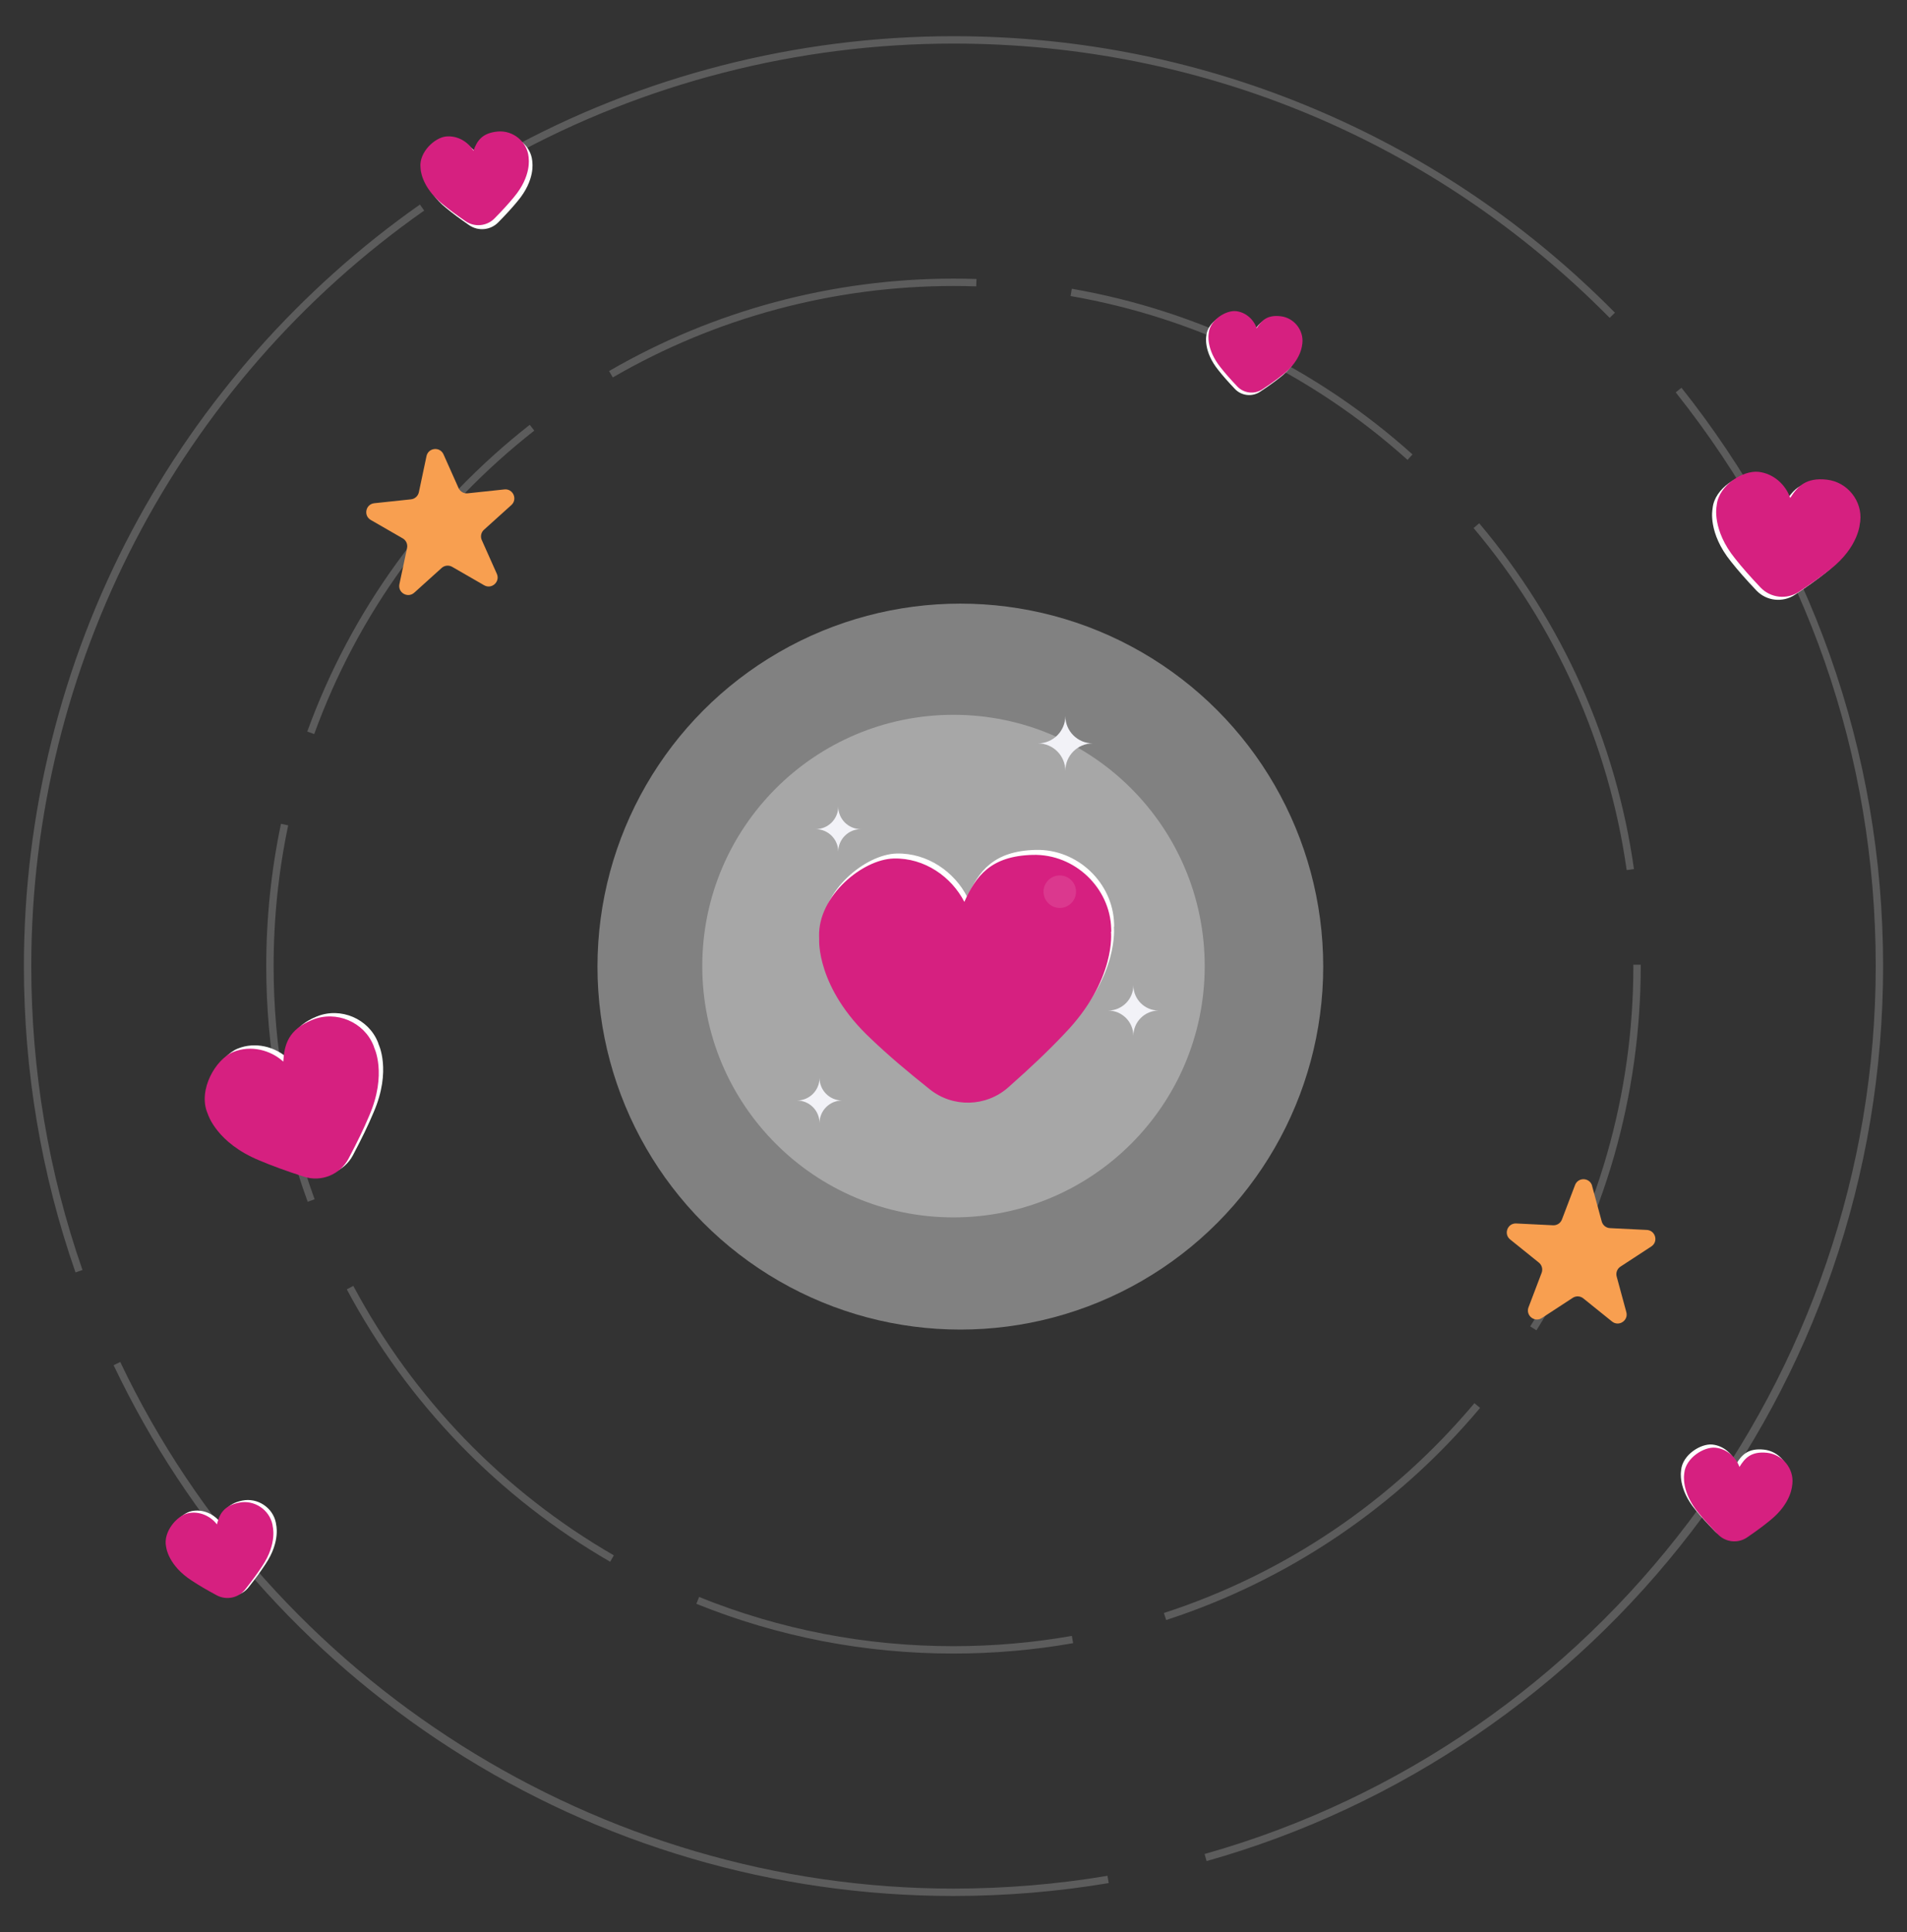 <?xml version="1.0" encoding="UTF-8"?>
<svg id="Layer_5" xmlns="http://www.w3.org/2000/svg" viewBox="0 0 953.79 966.09">
  <rect x="0" y="0" width="953.79" height="966.09" fill="#333333" stroke="none"/>
  <defs>
    <style>
      .cls-1 {
        opacity: .2;
      }

      .cls-1, .cls-2, .cls-3, .cls-4, .cls-5 {
        fill: #fff;
      }

      .cls-6 {
        fill: #f89f50;
      }

      .cls-7 {
        fill: #d62080;
      }

      .cls-3 {
        opacity: .38;
      }

      .cls-8 {
        fill: #f2f2f7;
      }

      .cls-4 {
        opacity: .11;
      }

      .cls-5 {
        opacity: .3;
      }
    </style>
  </defs>
  <circle class="cls-3" cx="480.32" cy="483.3" r="181.49"/>
  <path class="cls-1" d="M476.89,947.99c-89.59,0-176.57-25.54-251.54-73.85-73.01-47.05-131.29-113.29-168.53-191.54l3.33-1.59c76.12,159.94,239.69,263.29,416.73,263.29,25.84,0,51.76-2.15,77.03-6.4l.61,3.64c-25.47,4.28-51.6,6.45-77.64,6.45ZM603.48,930.55l-1-3.55c197.64-55.79,335.67-238.35,335.67-443.95,0-105.38-34.59-204.57-100.04-286.87l2.89-2.3c32.01,40.25,56.94,85.12,74.09,133.36,17.75,49.92,26.75,102.33,26.75,155.8,0,52.08-8.55,103.22-25.41,151.99-16.3,47.15-40.04,91.2-70.55,130.93-30.19,39.32-66.24,73.41-107.16,101.35-41.53,28.35-87.03,49.63-135.25,63.24ZM37.76,636.2c-17.13-49.12-25.81-100.65-25.81-153.15,0-75.94,18.72-151.29,54.12-217.91,34.28-64.5,84.06-120.82,143.96-162.87l2.12,3.02C89.1,191.68,15.64,332.9,15.64,483.05c0,52.09,8.62,103.21,25.61,151.94l-3.49,1.22ZM805.09,158.94C717.75,70.5,601.19,21.79,476.89,21.79c-77.85,0-154.81,19.76-222.54,57.14l-1.78-3.23c68.28-37.68,145.85-57.6,224.32-57.6,63.28,0,124.63,12.49,182.34,37.12,55.75,23.79,105.7,57.82,148.48,101.13l-2.63,2.59Z"/>
  <path class="cls-1" d="M476.89,826.78c-44.46,0-87.73-8.37-128.61-24.87l1.38-3.42c40.43,16.32,83.24,24.6,127.23,24.6,19.87,0,39.79-1.73,59.2-5.14l.64,3.64c-19.62,3.44-39.75,5.19-59.84,5.19ZM583.26,810.01l-1.14-3.51c60.49-19.66,114.19-55.95,155.32-104.92l2.83,2.37c-41.57,49.51-95.86,86.18-157,106.06ZM305.17,780.88c-55.83-32.26-101.38-79.36-131.72-136.2l3.26-1.74c30.02,56.24,75.08,102.83,130.31,134.74l-1.85,3.2ZM768.47,665.17l-3.13-1.96c33.75-53.93,51.59-116.23,51.59-180.16v-.69s3.69,0,3.69,0v.68c0,64.64-18.04,127.61-52.16,182.13ZM153.9,600.9c-13.76-37.7-20.74-77.35-20.74-117.86,0-23.96,2.48-47.89,7.37-71.13l3.61.76c-4.84,22.99-7.29,46.67-7.29,70.37,0,40.07,6.9,79.3,20.51,116.59l-3.47,1.27ZM813.58,435.05c-8.9-63.03-35.38-122.18-76.57-171.04l2.82-2.38c41.64,49.39,68.4,109.18,77.4,172.9l-3.65.52ZM157.15,367.03l-3.47-1.26c21.94-60.45,60.41-113.48,111.27-153.36l2.28,2.9c-50.31,39.45-88.37,91.91-110.07,151.71ZM703.99,229.95c-47.58-42.72-105.86-71.05-168.55-81.93l.63-3.64c63.38,11,122.3,39.64,170.39,82.82l-2.47,2.75ZM306.48,188.72l-1.85-3.19c52.11-30.24,111.68-46.22,172.27-46.22,3.81,0,7.68.06,11.49.19l-.12,3.69c-3.77-.12-7.6-.19-11.37-.19-59.94,0-118.87,15.81-170.41,45.72Z"/>
  <path class="cls-6" d="M221.82,227.17l7.52,16.85c.79,1.78,2.64,2.85,4.58,2.64l18.35-1.95c4.33-.46,6.72,4.89,3.49,7.81l-13.7,12.36c-1.45,1.31-1.89,3.39-1.09,5.17l7.52,16.85c1.78,3.98-2.58,7.91-6.35,5.73l-15.99-9.21c-1.69-.97-3.81-.75-5.26.56l-13.7,12.36c-3.24,2.92-8.32,0-7.42-4.27l3.82-18.05c.4-1.91-.47-3.86-2.16-4.83l-15.99-9.21c-3.78-2.18-2.56-7.91,1.77-8.37l18.35-1.95c1.94-.21,3.52-1.64,3.93-3.54l3.82-18.05c.9-4.26,6.73-4.88,8.51-.9Z"/>
  <g id="Heart">
    <path class="cls-2" d="M928.27,262.88h0l.08-.73c1.14-9.98-6.3-19.6-16.67-20.79-10.38-1.19-14.67,3.28-18.35,9.15h0c-2.26-6.55-8.22-12.19-15.82-13.06s-19.79,6.51-20.93,16.49c-1.14,9.98-.06.5-.08.73h0s-2.41,11.74,9.3,26.17c3.55,4.49,7.44,8.88,12.63,14.37,5.03,5.31,13.17,6.24,19.27,2.2,6.3-4.17,11.08-7.57,15.55-11.15,14.66-11.41,14.96-23.4,14.96-23.4h.07Z"/>
  </g>
  <g id="Heart-2" data-name="Heart">
    <path class="cls-7" d="M858.55,253.16s-2.41,11.74,9.3,26.17c3.55,4.49,7.44,8.88,12.63,14.37,5.03,5.31,13.17,6.24,19.27,2.2,6.3-4.17,11.08-7.57,15.55-11.15,14.66-11.41,14.96-23.4,14.96-23.4h.07c.03-.22.06-.49.08-.72,1.14-9.98-6.3-19.6-16.67-20.79s-14.67,3.28-18.35,9.15h0c-2.26-6.55-8.22-12.19-15.82-13.06s-19.79,6.51-20.93,16.49"/>
  </g>
  <g id="Heart-3" data-name="Heart">
    <path class="cls-2" d="M138.05,761.76h0l-.11-.54c-1.53-7.4-9.11-12.52-16.8-10.92-7.69,1.59-9.71,5.79-10.96,10.86h0c-3.16-4.15-8.74-6.77-14.37-5.6-5.63,1.17-12.61,9.31-11.07,16.7,1.53,7.4.08.37.11.54h0s1.04,8.96,12.8,16.51c3.59,2.37,7.4,4.59,12.41,7.29,4.84,2.61,10.88,1.36,14.28-2.96,3.52-4.46,6.13-8.02,8.48-11.62,7.79-11.6,5.18-20.23,5.18-20.23h.05Z"/>
  </g>
  <g id="Heart-4" data-name="Heart">
    <path class="cls-2" d="M266.26,81.01h0l-.05-.55c-.72-7.52-7.69-13.44-15.51-12.69-7.82.75-10.28,4.7-12.07,9.6h0c-2.69-4.47-7.95-7.68-13.67-7.13-5.73.55-13.54,7.88-12.82,15.4.72,7.52.04.37.05.55h0s.06,9.02,10.93,17.8c3.31,2.75,6.86,5.37,11.54,8.6,4.53,3.12,10.66,2.54,14.52-1.39s6.97-7.3,9.7-10.63c9-10.69,7.35-19.55,7.35-19.55h.05Z"/>
  </g>
  <g id="Heart-5" data-name="Heart">
    <path class="cls-7" d="M264.42,79.01h0l-.05-.55c-.72-7.52-7.69-13.44-15.51-12.69-7.82.75-10.28,4.7-12.07,9.6h0c-2.69-4.47-7.95-7.68-13.67-7.13-5.73.55-13.54,7.88-12.82,15.4.72,7.52.04.37.05.55h0s.06,9.02,10.93,17.8c3.31,2.75,6.86,5.37,11.54,8.6,4.53,3.12,10.66,2.54,14.52-1.39s6.97-7.3,9.7-10.63c9-10.69,7.35-19.55,7.35-19.55h.05Z"/>
  </g>
  <g id="Heart-6" data-name="Heart">
    <path class="cls-2" d="M894.85,740.78h0l.05-.55c.74-7.52-4.97-14.66-12.79-15.43-7.82-.77-10.99,2.64-13.69,7.1h0c-1.78-4.9-6.32-9.07-12.05-9.63-5.73-.56-14.81,5.13-15.54,12.65-.74,7.52-.04.37-.05.55h0s-1.67,8.86,7.3,19.57c2.72,3.33,5.7,6.59,9.67,10.65,3.85,3.93,9.98,4.54,14.52,1.42s8.24-5.83,11.56-8.57c10.89-8.76,10.97-17.77,10.97-17.77h.05Z"/>
  </g>
  <g id="Heart-7" data-name="Heart">
    <path class="cls-7" d="M896.42,742.36h0l.05-.55c.74-7.52-4.97-14.66-12.79-15.43-7.82-.77-10.99,2.64-13.69,7.1h0c-1.78-4.9-6.32-9.07-12.05-9.63-5.73-.56-14.81,5.13-15.54,12.65-.74,7.52-.04.37-.05.55h0s-1.67,8.86,7.3,19.57c2.72,3.33,5.7,6.59,9.67,10.65,3.85,3.93,9.98,4.54,14.52,1.42,4.69-3.21,8.24-5.83,11.56-8.57,10.89-8.76,10.97-17.77,10.97-17.77h.05Z"/>
  </g>
  <g id="Heart-8" data-name="Heart">
    <path class="cls-2" d="M189.29,521.81h0l-.34-.84c-4.69-11.55-18.51-17.61-30.52-12.73-12.01,4.88-14.03,12.29-14.55,20.88h0c-6.36-5.79-16.2-8.39-24.99-4.82-8.8,3.57-17.69,18.86-13,30.41,4.69,11.55.23.57.34.84h0s4.35,14.23,25.69,22.98c6.54,2.78,13.39,5.25,22.31,8.14,8.64,2.8,18.06-1.03,22.3-9.06,4.38-8.29,7.57-14.84,10.31-21.39,9.19-21.15,2.38-34.39,2.38-34.39l.08-.03Z"/>
  </g>
  <g id="Heart-9" data-name="Heart">
    <path class="cls-7" d="M187.09,523.49h0l-.34-.84c-4.69-11.55-18.51-17.61-30.52-12.73-12.01,4.88-14.03,12.29-14.55,20.88h0c-6.36-5.79-16.2-8.39-24.99-4.82-8.8,3.57-17.69,18.86-13,30.41,4.69,11.55.23.57.34.84h0s4.35,14.23,25.69,22.98c6.54,2.78,13.39,5.25,22.31,8.14,8.64,2.8,18.06-1.03,22.3-9.06,4.38-8.29,7.57-14.84,10.31-21.39,9.19-21.15,2.38-34.39,2.38-34.39l.08-.03Z"/>
  </g>
  <path class="cls-6" d="M796.28,592.93l4.83,17.81c.51,1.88,2.17,3.22,4.12,3.32l18.43.91c4.35.22,5.89,5.88,2.24,8.26l-15.44,10.09c-1.63,1.07-2.39,3.06-1.88,4.94l4.83,17.81c1.14,4.21-3.77,7.41-7.16,4.68l-14.37-11.57c-1.52-1.22-3.65-1.33-5.28-.26l-15.44,10.09c-3.65,2.38-8.22-1.29-6.67-5.37l6.56-17.24c.69-1.82.13-3.88-1.38-5.1l-14.37-11.57c-3.39-2.73-1.31-8.21,3.04-8l18.43.91c1.95.1,3.73-1.07,4.43-2.89l6.56-17.24c1.55-4.07,7.41-3.78,8.55.42Z"/>
  <g id="Heart-10" data-name="Heart">
    <path class="cls-7" d="M136.37,762.8h0l-.11-.54c-1.53-7.4-9.11-12.52-16.8-10.92s-9.71,5.79-10.96,10.86h0c-3.16-4.15-8.74-6.77-14.37-5.6-5.63,1.17-12.61,9.31-11.07,16.7,1.53,7.4.08.37.11.54h0s1.04,8.96,12.8,16.51c3.59,2.37,7.4,4.59,12.41,7.29,4.84,2.61,10.88,1.36,14.28-2.96s6.13-8.02,8.48-11.62c7.79-11.6,5.18-20.23,5.18-20.23h.05Z"/>
  </g>
  <circle class="cls-5" cx="476.89" cy="483.05" r="125.65"/>
  <g id="Heart-11" data-name="Heart">
    <path class="cls-2" d="M557.25,463.37h0l-.04-1.48c-.53-20.31-18.14-37.49-39.26-36.94-21.12.55-28.46,10.7-34.19,23.51h0c-6.38-12.49-19.9-22.1-35.37-21.69-15.47.4-37.81,18.62-37.28,38.94.53,20.31.03,1.01.04,1.48h0s-1.52,24.2,26,49.8c8.38,7.99,17.41,15.7,29.36,25.22,11.58,9.22,28.14,8.79,39.22-1.02,11.44-10.13,20.06-18.3,28.01-26.72,26.15-27,23.37-51.09,23.37-51.09h.13Z"/>
  </g>
  <g id="Heart-12" data-name="Heart">
    <path class="cls-7" d="M555.81,465.86h0l-.04-1.48c-.53-20.31-18.14-37.49-39.26-36.94-21.12.55-28.46,10.7-34.19,23.51h0c-6.38-12.49-19.9-22.1-35.37-21.69-15.47.4-37.81,18.62-37.28,38.94.53,20.31.03,1.01.04,1.48h0s-1.52,24.2,26,49.8c8.38,7.99,17.41,15.7,29.36,25.22,11.58,9.22,28.14,8.79,39.22-1.02,11.44-10.13,20.06-18.3,28.01-26.72,26.15-27,23.37-51.09,23.37-51.09h.13Z"/>
  </g>
  <circle class="cls-4" cx="530.05" cy="445.84" r="8.13"/>
  <path class="cls-8" d="M409.89,561.55c0-6.24-5.06-11.3-11.3-11.3,6.24,0,11.3-5.06,11.3-11.3,0,6.24,5.06,11.3,11.3,11.3-6.24,0-11.3,5.06-11.3,11.3Z"/>
  <path class="cls-8" d="M419.25,425.87c0-6.24-5.06-11.3-11.3-11.3,6.24,0,11.3-5.06,11.3-11.3,0,6.24,5.06,11.3,11.3,11.3-6.24,0-11.3,5.06-11.3,11.3Z"/>
  <path class="cls-8" d="M532.83,385.4c0-7.57-6.14-13.71-13.71-13.71,7.57,0,13.71-6.14,13.71-13.71,0,7.57,6.14,13.71,13.71,13.71-7.57,0-13.71,6.14-13.71,13.71Z"/>
  <path class="cls-8" d="M566.86,517.93c0-6.99-5.66-12.65-12.65-12.65,6.99,0,12.65-5.66,12.65-12.65,0,6.99,5.66,12.65,12.65,12.65-6.99,0-12.65,5.66-12.65,12.65Z"/>
  <g id="Heart-13" data-name="Heart">
    <path class="cls-2" d="M650.13,173.38h0l.05-.47c.74-6.51-4.11-12.78-10.87-13.55-6.77-.77-9.56,2.14-11.97,5.97h0c-1.48-4.27-5.36-7.95-10.31-8.51-4.96-.57-12.9,4.24-13.65,10.75-.74,6.51-.04.32-.05.47h0s-1.57,7.66,6.06,17.06c2.31,2.93,4.85,5.79,8.24,9.37,3.28,3.46,8.59,4.07,12.56,1.44s7.22-4.94,10.14-7.27c9.56-7.44,9.75-15.26,9.75-15.26h.04Z"/>
  </g>
  <g id="Heart-14" data-name="Heart">
    <path class="cls-7" d="M651.33,172.14h0l.05-.47c.74-6.51-4.11-12.78-10.87-13.55s-9.56,2.14-11.97,5.97h0c-1.48-4.27-5.36-7.95-10.31-8.51s-12.9,4.24-13.65,10.75c-.74,6.51-.04.32-.05.47h0s-1.57,7.66,6.06,17.06c2.31,2.93,4.85,5.79,8.24,9.37,3.28,3.46,8.59,4.07,12.56,1.44,4.11-2.72,7.22-4.94,10.14-7.27,9.56-7.44,9.75-15.26,9.75-15.26h.04Z"/>
  </g>
</svg>